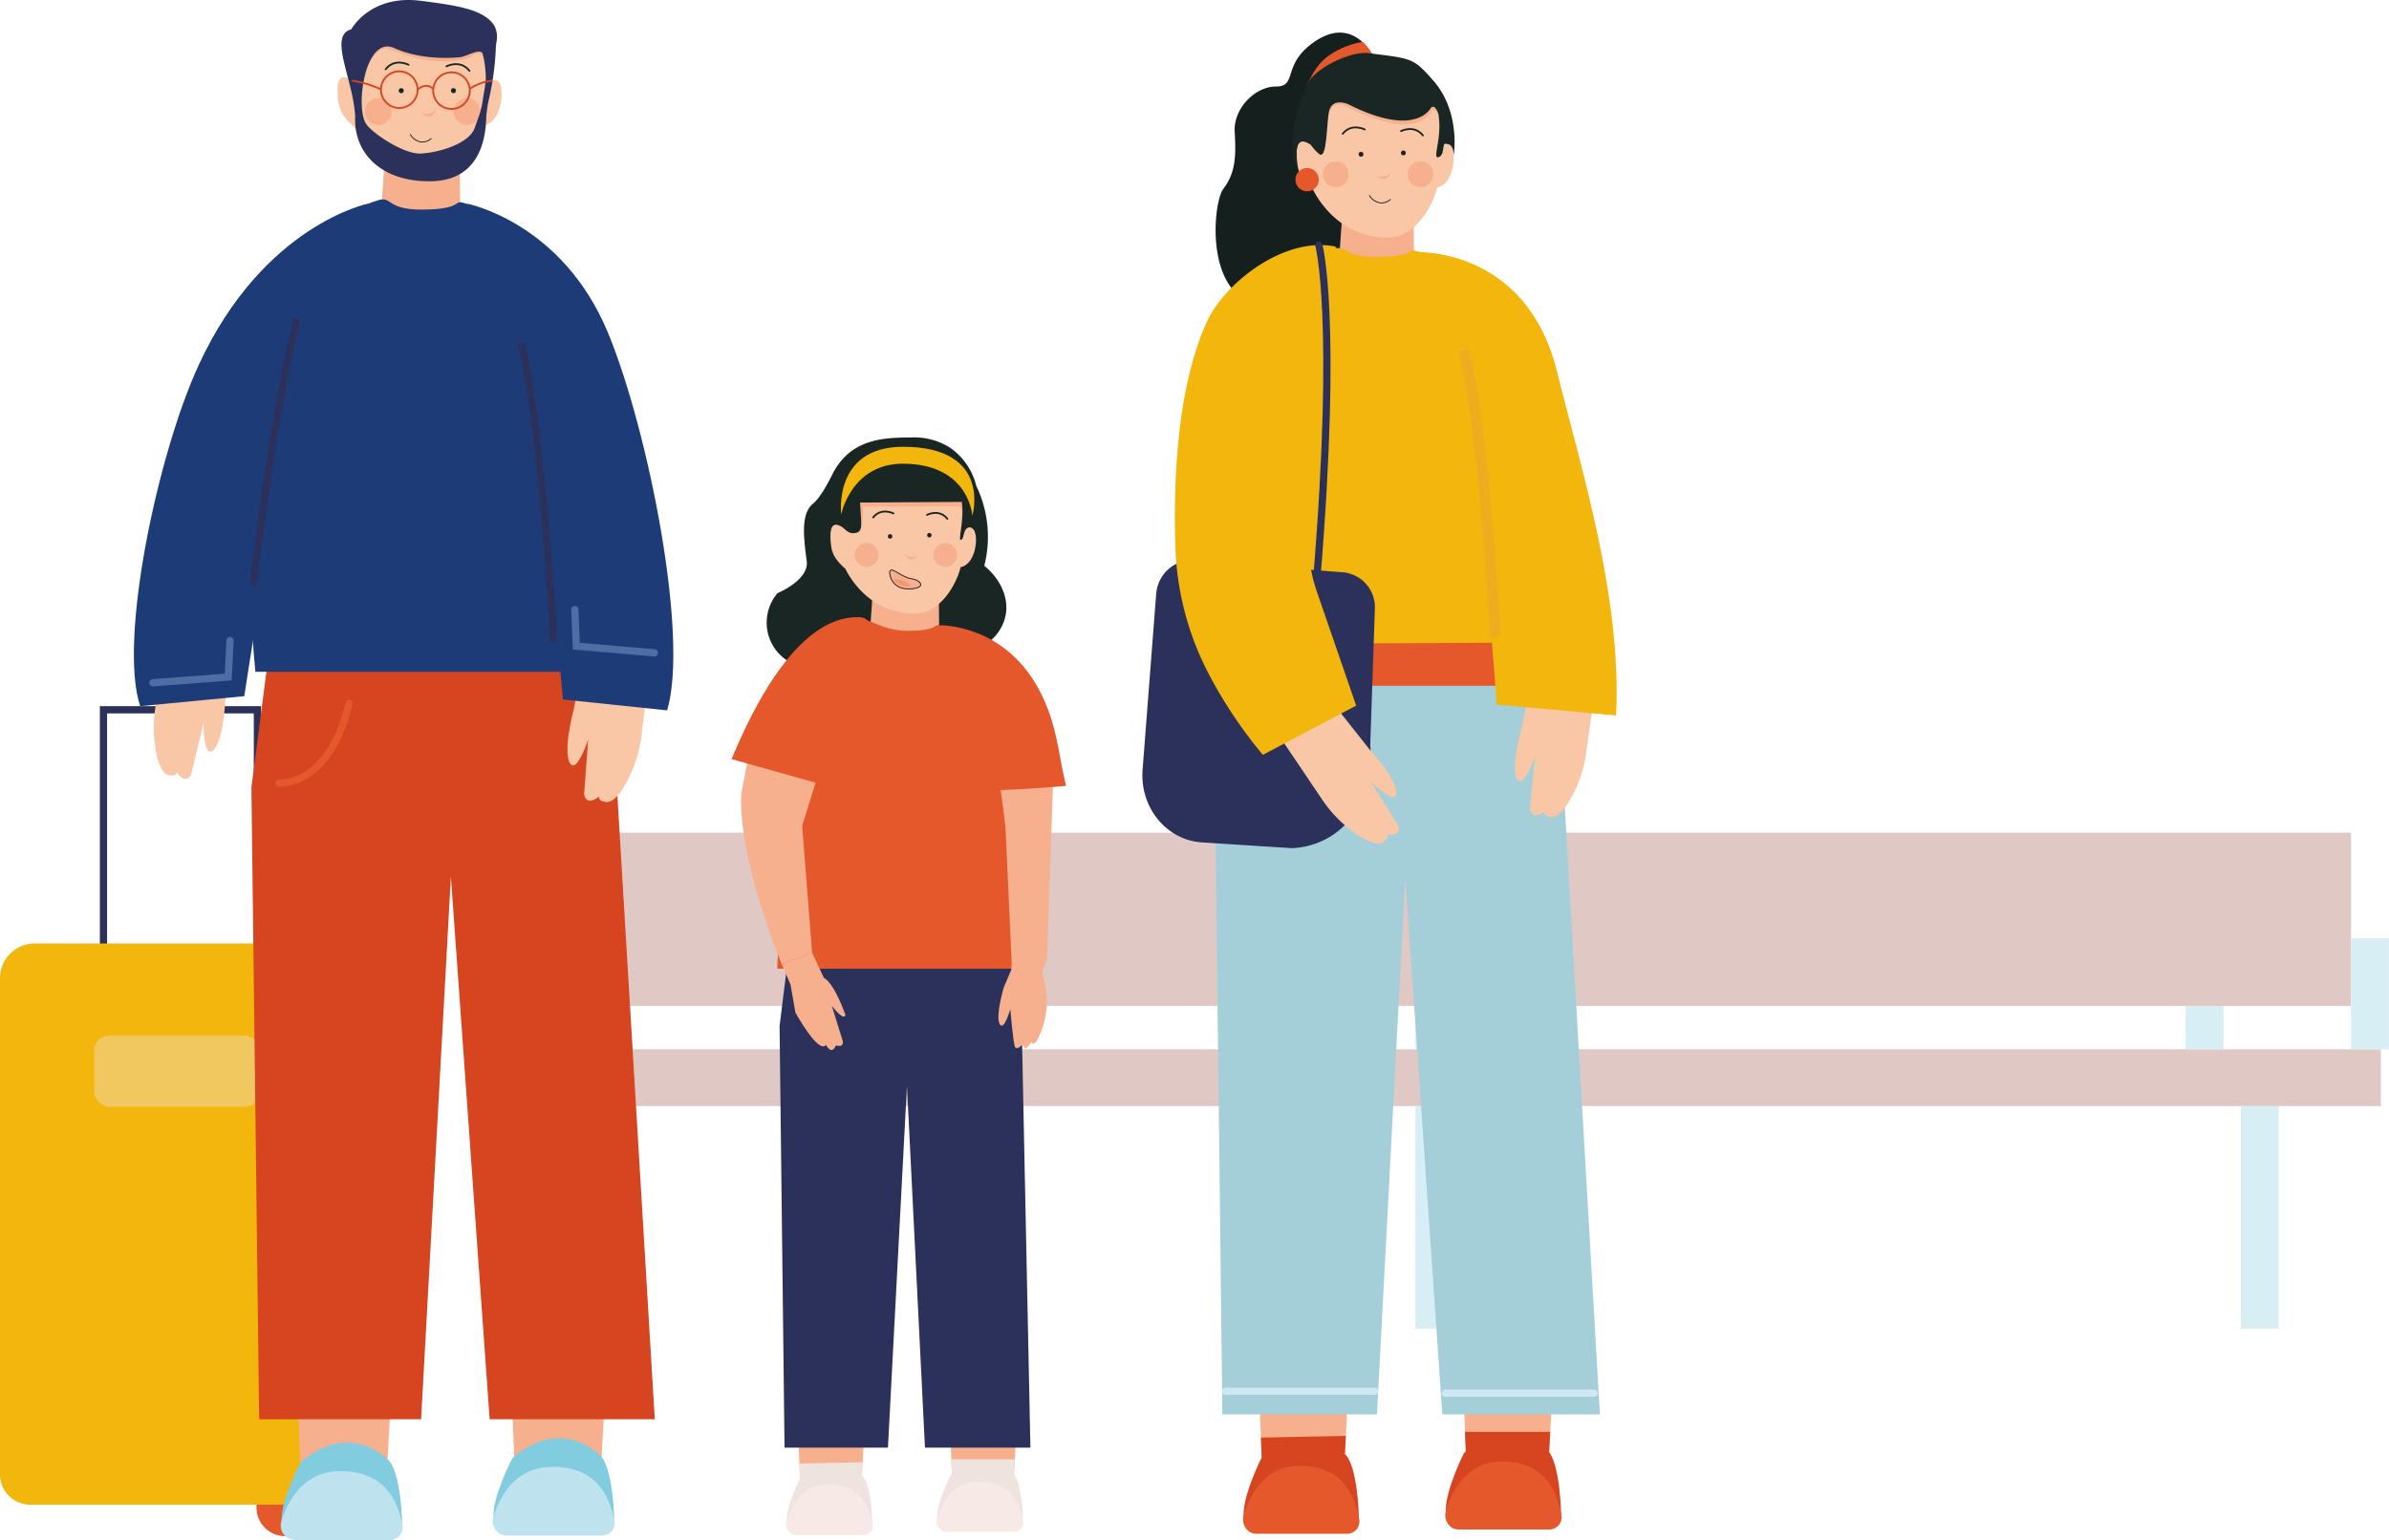 <svg id="FAMILLE" xmlns="http://www.w3.org/2000/svg" viewBox="0 0 660.03 425.58"><defs><style>.cls-1{fill:#e0c9c4;}.cls-2{fill:#d8eef5;}.cls-20,.cls-3{fill:#f7b08e;}.cls-4{fill:#a4ced8;}.cls-5{fill:#010101;}.cls-6{fill:#d64420;}.cls-7{fill:#e4582c;}.cls-8{fill:#151f1d;}.cls-9{fill:#f9c7a6;}.cls-10{fill:#192624;}.cls-11,.cls-12,.cls-14,.cls-15,.cls-17,.cls-22,.cls-27,.cls-28,.cls-29{fill:none;}.cls-11,.cls-12{stroke:#192624;}.cls-11,.cls-12,.cls-14,.cls-17,.cls-27,.cls-28{stroke-linecap:round;}.cls-11,.cls-12,.cls-15,.cls-17,.cls-20,.cls-22,.cls-27,.cls-28,.cls-29{stroke-miterlimit:10;}.cls-11,.cls-29{stroke-width:0.5px;}.cls-12,.cls-20{stroke-width:0.25px;}.cls-13{fill:#f2b60d;}.cls-14{stroke:#cde8f3;stroke-linejoin:round;}.cls-14,.cls-17,.cls-22,.cls-27,.cls-28{stroke-width:2px;}.cls-15{stroke:#eead1e;stroke-width:3px;}.cls-16{fill:#2b315b;}.cls-17,.cls-22{stroke:#2b315b;}.cls-18{fill:#efe3df;}.cls-19{fill:#f7eae6;}.cls-20{stroke:#1e1e1c;}.cls-21{fill:#f39874;}.cls-23{fill:#f1c85f;}.cls-24{fill:#82ccdf;}.cls-25{fill:#bfe3ee;}.cls-26{fill:#1d3c77;}.cls-27{stroke:#4e6da4;}.cls-28{stroke:#e4582c;}.cls-29{stroke:#d64420;}</style></defs><g id="BANC"><rect class="cls-1" x="143.03" y="230.11" width="506.52" height="47.88"/><rect class="cls-1" x="132.55" y="289.97" width="525.23" height="15.71"/><rect class="cls-2" x="132.55" y="259.29" width="10.47" height="30.68"/><rect class="cls-2" x="160.34" y="305.68" width="10.47" height="61.49"/><rect class="cls-2" x="391.05" y="305.68" width="10.47" height="61.49"/><rect class="cls-2" x="619.11" y="305.68" width="10.47" height="61.49"/><rect class="cls-2" x="649.55" y="259.29" width="10.47" height="30.68"/><rect class="cls-2" x="603.83" y="278" width="10.47" height="11.97"/><rect class="cls-2" x="391.05" y="278" width="10.47" height="11.97"/></g><polygon class="cls-3" points="348.07 390.13 348.58 402.77 371.57 401.76 372.2 389.92 348.07 390.13"/><polygon class="cls-3" points="404.5 389.49 405.01 402.14 428 401.12 428.64 389.28 404.5 389.49"/><polygon class="cls-4" points="339.77 185.49 335.68 218.21 337.72 390.88 380.42 390.88 388.26 242.58 398.48 390.88 442.02 390.88 429.59 175.87 339.77 185.49"/><path class="cls-5" d="M381.41,174.52" transform="translate(-2.88 -5.77)"/><path class="cls-6" d="M351.46,408.55s-5.09,10.06-5,15.86,31.85,1,31.85,1-.21-14.53-3.9-17.85C362.6,396.89,351.46,408.55,351.46,408.55Z" transform="translate(-2.88 -5.77)"/><path class="cls-7" d="M349.94,429.64c-2.48,0-4.23-2.66-3.44-5.23,1.72-5.57,5.86-13.56,15.43-13.56,12,0,15.06,8.15,16.42,14.53a3.41,3.41,0,0,1-3.09,4.26Z" transform="translate(-2.88 -5.77)"/><path class="cls-6" d="M407.33,407.36s-5.09,10.06-5,15.86,31.85,1,31.85,1-.21-14.53-3.9-17.85C418.47,395.7,407.33,407.36,407.33,407.36Z" transform="translate(-2.88 -5.77)"/><path class="cls-7" d="M405.8,428.45c-2.47,0-4.22-2.66-3.43-5.23,1.72-5.56,5.86-13.56,15.43-13.56,12,0,15.06,8.15,16.42,14.53a3.41,3.41,0,0,1-3.09,4.26Z" transform="translate(-2.88 -5.77)"/><path class="cls-8" d="M382.53,21.78s-5.65-12.69-17.3-3.89c-8.05,6.07-3.93,11.79-9.81,11.79S343.65,35.83,344,42.14s.39,11.23-3.14,15.82-6.67,43.56,25.5,29.48c0,0,18.45-5.17.79-39.92,0,0-1-14.93,3.62-15.8a35.54,35.54,0,0,1,3.13-5.87C376.57,21.92,378.91,21.85,382.53,21.78Z" transform="translate(-2.88 -5.77)"/><g id="COU"><path class="cls-3" d="M374.11,59.61l-1.47,20.71s8.7,7.47,20.93.36l-.15-15.53S378.82,51.41,374.11,59.61Z" transform="translate(-2.88 -5.77)"/></g><path class="cls-9" d="M401.53,47.06s-.56-9.72-2.48-12.48c-7.29-10.46-31.39-12.32-33.44,9.38,0,0-.39-2-.64,1.79,0,0-3.84-3.07-3.83,2.19,0,4.77.68,6.79,4.47,10.16,0,0,6.3,14,21.4,13.29,5.77-.29,10.25-6.13,12.32-11.72h0A41.9,41.9,0,0,0,401.53,47.06Z" transform="translate(-2.88 -5.77)"/><path class="cls-9" d="M400.78,46.67s1.91-2,3.12-.42.89,9.33-3.18,11.08S400.78,46.67,400.78,46.67Z" transform="translate(-2.88 -5.77)"/><circle class="cls-3" cx="369.03" cy="48.16" r="3.56"/><circle class="cls-3" cx="392.46" cy="48.16" r="3.56"/><circle class="cls-10" cx="376.02" cy="42.63" r="0.67"/><circle class="cls-10" cx="387.72" cy="42.26" r="0.67"/><path class="cls-3" d="M383.12,54.33s2.86,1,4.13-1.18C387.25,53.15,386.33,56.87,383.12,54.33Z" transform="translate(-2.88 -5.77)"/><path class="cls-11" d="M379.91,41.55s-3.63-1.89-6.07,1.19" transform="translate(-2.88 -5.77)"/><path class="cls-11" d="M389.94,42s3.63-1.89,6.06,1.19" transform="translate(-2.88 -5.77)"/><path class="cls-7" d="M395.18,78.24" transform="translate(-2.88 -5.77)"/><path class="cls-7" d="M364,29.16l2.53,1.89a26,26,0,0,1,4.72-4.14,28.14,28.14,0,0,1,4.37-2.42A38.4,38.4,0,0,1,382.92,22c-1.19-1.55-2-3.21-3.58-4.65a23.27,23.27,0,0,0-8,2.92C366.75,22.93,365.37,26.65,364,29.16Z" transform="translate(-2.88 -5.77)"/><circle class="cls-7" cx="361.13" cy="49.65" r="3.23"/><path class="cls-12" d="M387,60.9a3.73,3.73,0,0,1-2.91.93,4.42,4.42,0,0,1-2.86-2" transform="translate(-2.88 -5.77)"/><path class="cls-3" d="M369.82,38s.92-4.84,4.79-2.95C377,36.22,391.84,44,397.36,37.7a6.82,6.82,0,0,0,1.08-1.39c.27-.6,1.58.29,1.76,1.19a1.63,1.63,0,0,0,.39-1.74c-.37-1.1-3.44-2-3.44-2S394,38.32,386.59,36.4,370.31,29.37,369.82,38Z" transform="translate(-2.88 -5.77)"/><path class="cls-10" d="M398.91,28.09C393.29,21.66,393,22,381,20.46c-4.94-.65-15,4.16-17,8.7-7.6,16.94-2.29,24-2.29,24s-.61.14-.59-5.21S365,45.75,365,45.75a12.5,12.5,0,0,0,2.42,2.65c1.93,1.22,1.9-6.38,2.53-11.24s5.55-2.52,5.55-2.52c15.73,7.9,21.23,3.34,22.66,1a.75.75,0,0,1,1.09-.21,3.91,3.91,0,0,1,1.1,2.56c.95,5.93-1.87,11.87,0,11.2s.76-4.22,2.17-3.6c0,0,1.9-.33,2,3.07C404.52,48.7,406.5,36.78,398.91,28.09Z" transform="translate(-2.88 -5.77)"/><path class="cls-13" d="M339.08,187.83S326.73,85.66,372,74.44c3-.75,2.19,2.33,10.88,2.33,12.1,0,8-2.75,12-1.4,43,14.53,32.47,112.46,32.47,112.46Z" transform="translate(-2.88 -5.77)"/><line class="cls-14" x1="338.62" y1="384.47" x2="379.77" y2="384.47"/><line class="cls-14" x1="399.29" y1="385.02" x2="440.44" y2="385.02"/><polygon class="cls-7" points="335.62 177.97 337.24 189.51 427.16 189.51 426.53 177.57 335.62 177.97"/><path class="cls-9" d="M443.93,193.93l-2.78,19.51a35.14,35.14,0,0,1-3.8,12.08c-1.89,3.55-4.37,6.87-6.66,5.86a1.27,1.27,0,0,1-1.23-1.35s-3.16,2.8-3.9-.65l1.37-14.45s-3.31,9.44-5,6,1.3-13.81,1.3-13.81l3.32-15.76Z" transform="translate(-2.88 -5.77)"/><path class="cls-13" d="M393.41,75.42s31-1.92,39.63,33c6.55,26.43,18,62.53,16.32,95.07l-33-3S409,83.33,393.41,75.42Z" transform="translate(-2.88 -5.77)"/><path class="cls-15" d="M416,181.75s-2.78-54.31-8.6-79.19" transform="translate(-2.88 -5.77)"/><polygon class="cls-6" points="348.36 397.28 371.83 396.82 371.57 401.76 348.58 402.77 348.36 397.28"/><polygon class="cls-6" points="404.75 395.71 428.3 395.71 428 401.12 404.97 401.12 404.75 395.71"/><path class="cls-16" d="M374,163.93l-41.51-3.2c-5.2-.41-9.77,3.74-10.19,9.26l-3.75,48.49c-.79,10.34,6.46,19.33,16.2,20.08l25,1.6a21.9,21.9,0,0,0,12.81-4.7c10.24-8.21,9-22.84,8.89-23.75l1.27-37.52A9.71,9.71,0,0,0,374,163.93Z" transform="translate(-2.88 -5.77)"/><path class="cls-9" d="M355.92,208.57l12.23,18.14a35.34,35.34,0,0,0,8.81,9.11c3.28,2.33,7,4.19,8.57,2.26a1.26,1.26,0,0,0,.5-1.75s4.08,1.08,3.19-2.33l-7.68-12.31s7.18,7,7.16,3.12S381.36,213,381.36,213l-10-12.61Z" transform="translate(-2.88 -5.77)"/><path class="cls-13" d="M371.62,73.87c-14.34-2.74-30.44,10.4-35.15,20.51-8.61,18.47-9.4,45.41-8.87,62.27a81.28,81.28,0,0,0,8.92,34.78,126,126,0,0,0,15.26,22.94l25.78-13.6-10.76-31.2a46.54,46.54,0,0,1-.66-28.4c2.62-8.91,6.77-19.2,12.77-24.19C371.89,103.94,374.42,74.41,371.62,73.87Z" transform="translate(-2.88 -5.77)"/><path class="cls-17" d="M367.25,73.5s5.38,19.88-.57,92.18" transform="translate(-2.88 -5.77)"/><polygon class="cls-3" points="220.64 399.13 221.02 408.54 238.13 407.78 238.61 398.97 220.64 399.13"/><polygon class="cls-3" points="262.65 398.65 263.03 408.07 280.14 407.31 280.62 398.5 262.65 398.65"/><path class="cls-18" d="M223.9,414.32s-3.79,7.49-3.69,11.8,23.71.73,23.71.73-.15-10.82-2.9-13.29C232.2,405.63,223.9,414.32,223.9,414.32Z" transform="translate(-2.88 -5.77)"/><path class="cls-19" d="M222.77,430a2.93,2.93,0,0,1-2.56-3.9C221.49,422,224.57,416,231.7,416c8.94,0,11.21,6.07,12.22,10.82a2.54,2.54,0,0,1-2.3,3.17Z" transform="translate(-2.88 -5.77)"/><path class="cls-18" d="M265.49,413.43s-3.79,7.49-3.69,11.8,23.71.73,23.71.73-.16-10.82-2.9-13.29C273.79,404.75,265.49,413.43,265.49,413.43Z" transform="translate(-2.88 -5.77)"/><path class="cls-19" d="M264.36,429.13a2.92,2.92,0,0,1-2.56-3.9c1.28-4.14,4.36-10.09,11.48-10.09,8.94,0,11.21,6.07,12.23,10.82a2.55,2.55,0,0,1-2.31,3.17Z" transform="translate(-2.88 -5.77)"/><polygon class="cls-18" points="220.85 404.45 238.33 404.11 238.13 407.78 221.02 408.54 220.85 404.45"/><polygon class="cls-18" points="262.83 403.28 280.36 403.28 280.14 407.31 263 407.31 262.83 403.28"/><polygon class="cls-16" points="218.12 261.47 215.38 283.56 216.75 400.07 245.32 400.07 250.57 300 255.55 400.07 284.68 400.07 281.69 254.61 218.12 261.47"/><path class="cls-10" d="M228.49,190.25a12.43,12.43,0,0,1-12.35-6.57,12.57,12.57,0,0,1,1.56-14s8.76-3.59,8.06-8.85c-.94-7.06-1.59-13.2,1.8-15.93,2-1.61,4.36-6.18,5.17-7.82,4.79-9.66,13.3-10.43,21.72-10.41a18.55,18.55,0,0,1,11,2.88A18.1,18.1,0,0,1,272.59,140a32.46,32.46,0,0,1,2.23,22.12c4.53,3.69,6.84,8.94,5.88,13.75a12.48,12.48,0,0,1-6.75,8.64c-7.48,3.45-13.64-4.14-26.47-2.55a31.05,31.05,0,0,0-6.87,1.67Z" transform="translate(-2.88 -5.77)"/><path class="cls-5" d="M251.12,270.89" transform="translate(-2.88 -5.77)"/><g id="COU-2" data-name="COU"><path class="cls-3" d="M244.36,164.4,243,183.6s8.06,6.92,19.39.33l-.14-14.39S248.72,156.8,244.36,164.4Z" transform="translate(-2.88 -5.77)"/></g><path class="cls-9" d="M269.76,152.77s-.52-9-2.3-11.57c-6.75-9.69-29.08-11.41-31,8.7,0,0-.37-1.85-.6,1.66,0,0-3.55-2.84-3.55,2,0,4.42.63,6.29,4.14,9.42,0,0,5.84,13,19.84,12.31,5.34-.27,9.49-5.68,11.41-10.86h0A39,39,0,0,0,269.76,152.77Z" transform="translate(-2.88 -5.77)"/><path class="cls-9" d="M269.07,152.41s1.76-1.88,2.89-.39.82,8.65-2.95,10.27S269.07,152.41,269.07,152.41Z" transform="translate(-2.88 -5.77)"/><circle class="cls-3" cx="239.43" cy="153.36" r="3.3"/><circle class="cls-3" cx="261.15" cy="153.36" r="3.3"/><circle class="cls-10" cx="245.91" cy="148.24" r="0.62"/><circle class="cls-10" cx="256.76" cy="147.9" r="0.62"/><path class="cls-3" d="M252.73,159s2.32,1.58,4-.06C256.71,159,255,162.05,252.73,159Z" transform="translate(-2.88 -5.77)"/><path class="cls-11" d="M249.73,147.66s-3.37-1.74-5.62,1.11" transform="translate(-2.88 -5.77)"/><path class="cls-11" d="M259,148.05s3.36-1.75,5.62,1.1" transform="translate(-2.88 -5.77)"/><path class="cls-7" d="M263.87,181.66" transform="translate(-2.88 -5.77)"/><path class="cls-7" d="M217.62,273.48s2.63-87.88,22.17-96.52c2.33-1,6.59,3.14,13.71,3.14,9.93,0,6.65-2.47,9.85-1.18C283.9,187.15,290,273.48,290,273.48Z" transform="translate(-2.88 -5.77)"/><path class="cls-20" d="M248.71,164.42s.45,4.18,5.28,4.1,3.67-2.36.6-2.84S248.4,161.47,248.71,164.42Z" transform="translate(-2.88 -5.77)"/><path class="cls-21" d="M249.73,165.91s1.82-.23,2.49.34c0,0,1.28-.2,2.22,1.63C254.44,167.88,251.13,168.21,249.73,165.91Z" transform="translate(-2.88 -5.77)"/><path class="cls-3" d="M210.12,212.31l-2.37,12.46s-2.19,13.93,11.11,47.5l8.39-3.24-2.75-35,4.19-13.56Z" transform="translate(-2.88 -5.77)"/><path class="cls-3" d="M218.86,272.27l2.42,5.57,1.36,7.77s6.41,11.67,8.46,8.92c0,0,1.46,3.08,2.74.12,0,0,2.23.88,1.85-1.27l-3-9.65s3.33,4.4,3.76,2.53c0,0-3-8.76-5.95-10.24l-3.25-7Z" transform="translate(-2.88 -5.77)"/><path class="cls-7" d="M205,215.56l31.45,8.82A192.57,192.57,0,0,1,239,196.56c1.77-10.88,7.65-20.15,1-20.24C224.94,176.13,212.94,196.4,205,215.56Z" transform="translate(-2.88 -5.77)"/><path class="cls-3" d="M293.83,221.67l-1.69,49.54-9.76.28-1.7-36.88c-1.57-14.75-3.19-13.39,3.14-18,.79.89,1-4.21,5.29,0A42.48,42.48,0,0,1,293.83,221.67Z" transform="translate(-2.88 -5.77)"/><path class="cls-3" d="M292.13,270.51l-1.34,4.21s3.81,9.91-1.73,19.07c0,0-1.11,1-1.18-.11,0,0-1.5,2.48-2,1.62l-.52-.87s-1.67,1.89-2.13.47S282,284.65,282,284.65s-1.75,6.3-2.94,4.1,1.11-10,1.11-10l2.1-5,.14-2.53" transform="translate(-2.88 -5.77)"/><path class="cls-7" d="M294.7,209.62c-6.29-28.66-27.22-30.92-31.91-31.06-.28,0,0,.36-.19.53-3.58,2.57,9,7.43,10.81,45.17,8-.1,16-.62,24-1.31C295.73,215.8,296.06,215.82,294.7,209.62Z" transform="translate(-2.88 -5.77)"/><path class="cls-3" d="M239,152.34s2.14,1.15,2.24-3.19.1-3.37.1-3.37l26.65-.09s1.16,1.24.39,6.51,2.16-5.44,2.16-5.44l-2.41-4.25-28.69.74Z" transform="translate(-2.88 -5.77)"/><path class="cls-10" d="M267.33,135.19c-5.2-5.95-5.5-5.61-16.56-7.07-4.57-.6-13.07,6.12-15,10.33-7,15.69-2.93,20-2.93,20s-.57.12-.55-4.83,3.55-2,3.55-2,1.36,1.5,2.51,1.5c3.21,0,2.48-1.75,2.15-8.47l28.1-.18c.84,5.5-1.46,11.49,0,10.37.65-.49.44-3.14,2-3.33,0,0,1.76-.3,1.88,2.84C272.53,154.29,274.37,143.24,267.33,135.19Z" transform="translate(-2.88 -5.77)"/><path class="cls-13" d="M252.52,133.92c18.21.13,19,14.41,19,14.41s5.64-19.06-19.13-19.09c-19.46,0-17.11,18.71-17.11,18.71S238.05,133.81,252.52,133.92Z" transform="translate(-2.88 -5.77)"/><circle class="cls-7" cx="78.78" cy="416.6" r="7.93"/><path class="cls-22" d="M31.47,269.58V201.92H74v67.37" transform="translate(-2.88 -5.77)"/><path class="cls-9" d="M50.47,178.25,46.1,199.69a35.5,35.5,0,0,0-.32,12.67c.64,4,1.91,7.91,4.4,7.7a1.26,1.26,0,0,0,1.6-.87s2.09,3.66,3.9.64l3.4-14.11s.06,10,2.79,7.3,3.24-13.49,3.24-13.49l2-16Z" transform="translate(-2.88 -5.77)"/><path class="cls-13" d="M9.61,260.73H81.7a9.61,9.61,0,0,1,9.61,9.61V415.82a0,0,0,0,1,0,0h-83A8.34,8.34,0,0,1,0,407.47V270.34A9.61,9.61,0,0,1,9.61,260.73Z"/><rect class="cls-23" x="26.05" y="286.2" width="45.66" height="19.66" rx="4.02"/><polygon class="cls-3" points="82.44 391.45 82.97 404.24 107.07 403.21 107.74 391.24 82.44 391.45"/><polygon class="cls-3" points="141.58 390.81 142.12 403.6 166.21 402.57 166.88 390.6 141.58 390.81"/><polygon class="cls-6" points="73.75 184.5 69.46 217.6 71.6 392.21 116.34 392.21 124.57 242.24 135.28 392.21 180.9 392.21 167.87 174.78 73.75 184.5"/><path class="cls-24" d="M85.86,410s-5.34,10.17-5.2,16S114,427,114,427s-.22-14.7-4.08-18.05C97.54,398.22,85.86,410,85.86,410Z" transform="translate(-2.88 -5.77)"/><path class="cls-25" d="M84.26,431.35a4,4,0,0,1-3.6-5.3c1.81-5.62,6.14-13.71,16.17-13.71,12.59,0,15.78,8.25,17.21,14.7a3.48,3.48,0,0,1-3.24,4.31Z" transform="translate(-2.88 -5.77)"/><path class="cls-24" d="M144.41,408.81s-5.34,10.18-5.2,16,33.37,1,33.37,1-.21-14.7-4.08-18.06C156.09,397,144.41,408.81,144.41,408.81Z" transform="translate(-2.88 -5.77)"/><path class="cls-25" d="M142.81,430.15a4,4,0,0,1-3.6-5.3c1.8-5.62,6.14-13.71,16.17-13.71,12.59,0,15.78,8.25,17.2,14.7a3.46,3.46,0,0,1-3.23,4.31Z" transform="translate(-2.88 -5.77)"/><g id="COU-3" data-name="COU"><path class="cls-3" d="M109.7,42.54l-1.55,21.65s9.09,7.8,21.88.37l-.16-16.23S114.62,34,109.7,42.54Z" transform="translate(-2.88 -5.77)"/></g><path class="cls-26" d="M73.45,191.43S60.55,73.9,107.8,61c3.15-.86,2.28,2.69,11.36,2.69,12.65,0,8.38-3.16,12.55-1.61,44.9,16.7,33.92,129.36,33.92,129.36Z" transform="translate(-2.88 -5.77)"/><path class="cls-9" d="M138.35,29.43s-.59-10.15-2.6-13C128.14,5.46,103,3.51,100.81,26.19c0,0-.41-2.08-.67,1.87,0,0-4-3.2-4,2.29,0,5,.71,7.09,4.67,10.62,0,0,6.58,14.67,22.36,13.89,6-.31,10.71-6.41,12.88-12.25h0A43.82,43.82,0,0,0,138.35,29.43Z" transform="translate(-2.88 -5.77)"/><path class="cls-9" d="M137.57,29s2-2.12,3.25-.43.93,9.75-3.32,11.57S137.57,29,137.57,29Z" transform="translate(-2.88 -5.77)"/><circle class="cls-3" cx="104.51" cy="30.83" r="3.72"/><circle class="cls-3" cx="129" cy="30.83" r="3.72"/><circle class="cls-10" cx="110.85" cy="25.06" r="0.7"/><circle class="cls-10" cx="125.28" cy="25.05" r="0.7"/><path class="cls-3" d="M119.11,37s3,1,4.32-1.24C123.43,35.79,122.47,39.68,119.11,37Z" transform="translate(-2.88 -5.77)"/><path class="cls-11" d="M115.75,23.67s-3.79-2-6.33,1.24" transform="translate(-2.88 -5.77)"/><path class="cls-11" d="M126.23,24.1s3.8-2,6.34,1.24" transform="translate(-2.88 -5.77)"/><path class="cls-26" d="M107.8,61s-19.32,11.15-27.87,24-40.43,47-29.37,61.26,29.74,11.48,45.58,0S107.8,61,107.8,61Z" transform="translate(-2.88 -5.77)"/><path class="cls-26" d="M104.73,62s-29,5.76-46.93,44.59c-11.34,24.52-22.28,76.07-16.19,94.33l28.77-2.76S89.32,69.85,104.73,62Z" transform="translate(-2.88 -5.77)"/><path class="cls-22" d="M72.78,167.79s5.38-46.71,12.14-73.93" transform="translate(-2.88 -5.77)"/><polyline class="cls-27" points="42.24 188.69 63.06 187.1 63.56 177"/><path class="cls-9" d="M182.7,187.85l-2.5,20.43A36.74,36.74,0,0,1,176.48,221c-1.9,3.75-4.42,7.26-6.83,6.25a1.32,1.32,0,0,1-1.32-1.37s-3.24,3-4.08-.61l1.12-15.12s-3.25,9.93-5.1,6.37,1.07-14.46,1.07-14.46l3.13-16.53Z" transform="translate(-2.88 -5.77)"/><path class="cls-26" d="M131.71,62S158.3,67,171,98.08c11.11,27.13,22.27,83.85,16.19,104l-28.77-3S147.12,70.65,131.71,62Z" transform="translate(-2.88 -5.77)"/><path class="cls-22" d="M155.89,183.29s-2.91-56.75-9-82.76" transform="translate(-2.88 -5.77)"/><polyline class="cls-27" points="180.78 180.42 159.22 178.56 158.81 168.45"/><path class="cls-28" d="M99.26,200.14s-3.86,21.52-19.33,22.08" transform="translate(-2.88 -5.77)"/><path class="cls-12" d="M122,44.06a3.63,3.63,0,0,1-2.9.93,4.32,4.32,0,0,1-2.86-2.05" transform="translate(-2.88 -5.77)"/><circle class="cls-29" cx="110.31" cy="24.78" r="5.06"/><circle class="cls-29" cx="124.74" cy="25.05" r="5.06"/><path class="cls-29" d="M118.25,30.55s2.16-2.2,4.31-.25" transform="translate(-2.88 -5.77)"/><path class="cls-3" d="M104.36,24.42s2.72-6.15,5.64-5.17,10.58,4.45,19.4,3.2c0,0,3-.28,4-1.26s2.93-1.11,3.41,1.88.48-5.77.48-5.77H106.19Z" transform="translate(-2.88 -5.77)"/><path class="cls-16" d="M139.86,19.27a13.74,13.74,0,0,1,.23-2.13,6.88,6.88,0,0,0-.66-4.33c-2.9-4.3-9.4-5.44-20.34-6.82-14-1.77-19.16,7.88-19.16,7.88-6.5,1.74.69,14,1.08,24.29-.37,10.16,7.42,17.92,21,17.7s15.1-12.18,15.21-17.69h0a32.78,32.78,0,0,1,.66-4.64h0A76.57,76.57,0,0,0,139.86,19.27ZM119.09,48.2c-4.66.19-12.83-5.34-14.83-7.87s-1.36-9-1.34-9.18c1-9.25,4.6-14,8.77-12.14C118.3,22,126.06,22,130,21.57c1.76-.17,5.75-2.72,6.26-.88a28.62,28.62,0,0,1,.83,6.86c-.22,2.89-.69,4.53-.89,6.31a25.39,25.39,0,0,1-1.34,4.93h0c-.27.71-.54,1.48-.82,2.28C132.54,45.53,123.94,48,119.09,48.2Z" transform="translate(-2.88 -5.77)"/><path class="cls-29" d="M132.69,30.3a13.18,13.18,0,0,1,6.24-2.22" transform="translate(-2.88 -5.77)"/><path class="cls-29" d="M100.14,28.06a29.29,29.29,0,0,1,8,2.41" transform="translate(-2.88 -5.77)"/></svg>